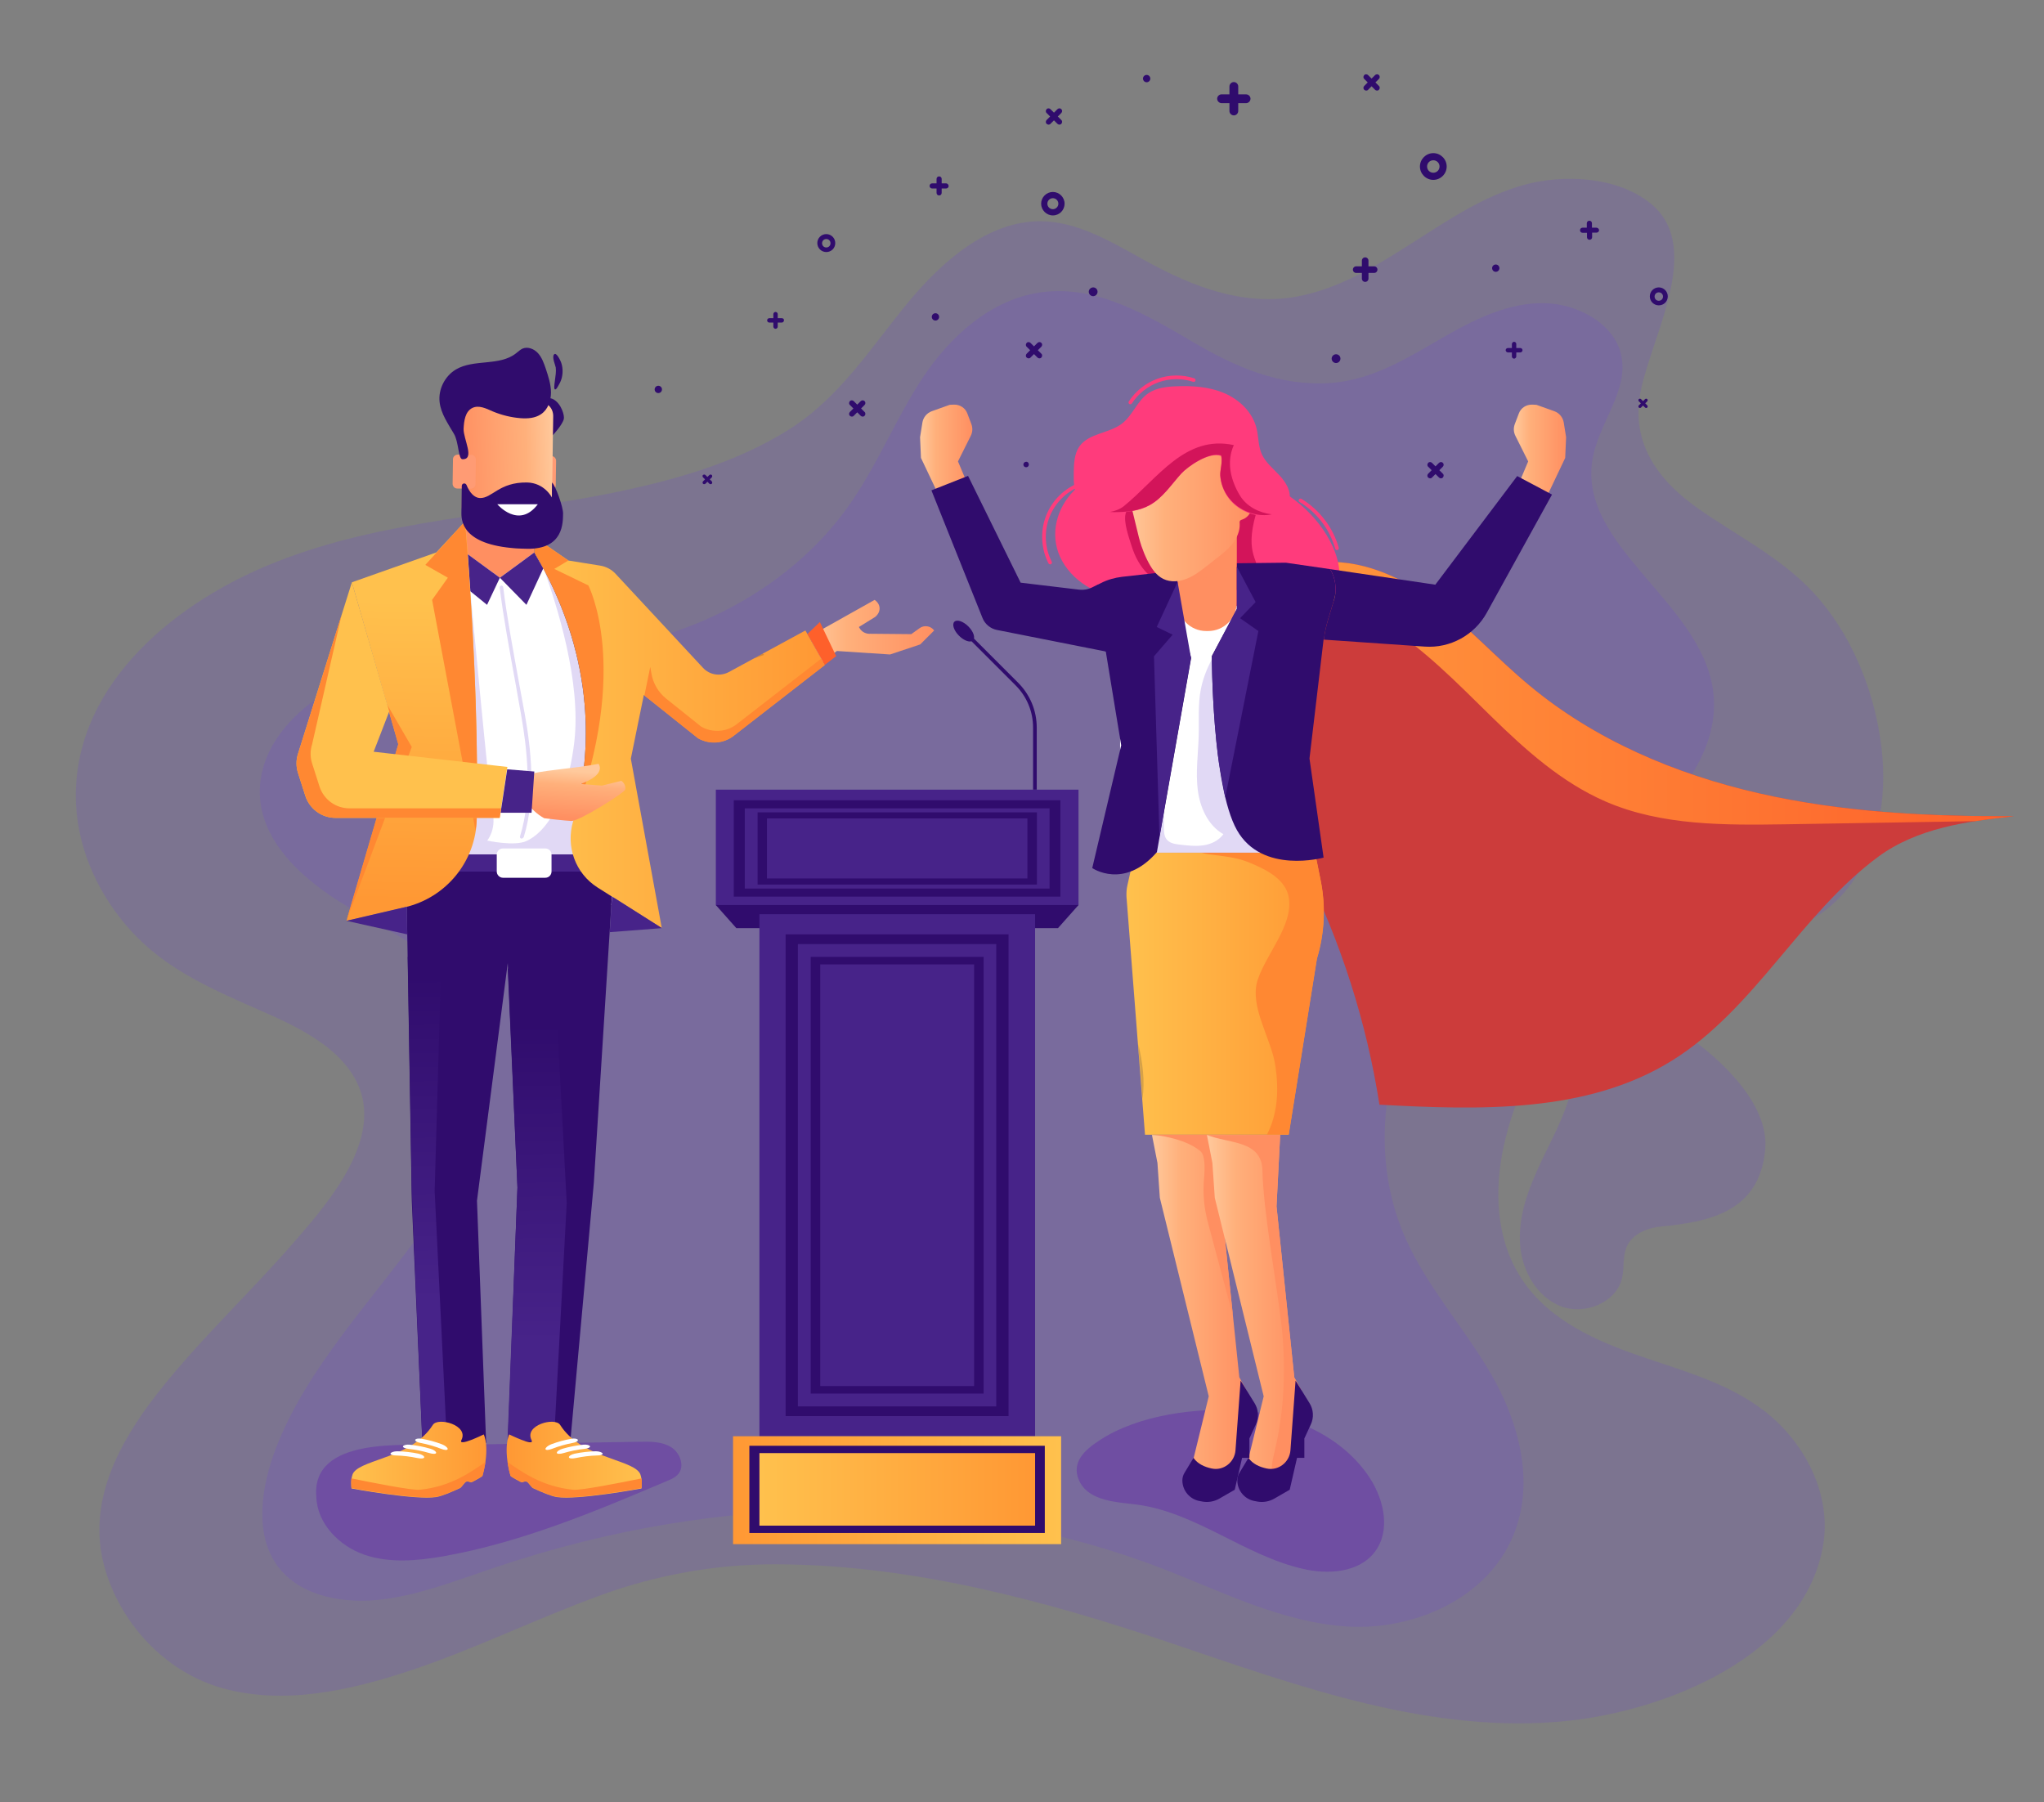 <?xml version="1.0" encoding="utf-8"?>
<!-- Generator: Adobe Illustrator 22.1.0, SVG Export Plug-In . SVG Version: 6.00 Build 0)  -->
<svg version="1.1" xmlns="http://www.w3.org/2000/svg" xmlns:xlink="http://www.w3.org/1999/xlink" x="0px" y="0px"
	 viewBox="0 0 1115.9 984" style="enable-background:new 0 0 1115.9 984;" xml:space="preserve">
<rect x="0" y="0" width="1115.9" height="984" fill="#808080" stroke="none"/>
<style type="text/css">
	.st0{opacity:0.21;fill:#7149D0;}
	.st1{opacity:0.33;fill:#5C15AE;}
	.st2{fill:#472389;}
	.st3{fill:#300C6D;}
	.st4{fill:url(#SVGID_1_);}
	.st5{fill:url(#SVGID_2_);}
	.st6{fill:#FFFFFF;}
	.st7{fill:#FF8F61;}
	.st8{fill:#4D5068;}
	.st9{opacity:0.3;}
	.st10{fill:url(#SVGID_3_);}
	.st11{fill:#2C41D0;}
	.st12{fill:#FF8832;}
	.st13{fill:url(#SVGID_4_);}
	.st14{fill:url(#SVGID_5_);}
	.st15{opacity:0.15;}
	.st16{fill:#191C3C;}
	.st17{opacity:0.2;}
	.st18{fill:url(#SVGID_6_);}
	.st19{fill:url(#SVGID_7_);}
	.st20{fill:url(#SVGID_8_);}
	.st21{fill:#FFC14D;}
	.st22{fill:#FE602B;}
	.st23{opacity:0.2;fill:#1B1464;}
	.st24{fill:#FF9B74;}
	.st25{fill:url(#SVGID_9_);}
	.st26{fill:url(#SVGID_10_);}
	.st27{fill:url(#SVGID_11_);}
	.st28{fill:#CC3C3B;}
	.st29{fill:url(#SVGID_12_);}
	.st30{fill:#FF3B7C;}
	.st31{fill:url(#SVGID_13_);}
	.st32{fill:url(#SVGID_14_);}
	.st33{fill:#D3145A;}
	.st34{fill:url(#SVGID_15_);}
	.st35{fill:url(#SVGID_16_);}
	.st36{fill:url(#SVGID_17_);}
	.st37{opacity:0.18;}
	.st38{fill:url(#SVGID_18_);}
	.st39{fill:none;stroke:#FF3B7C;stroke-width:2;stroke-linecap:round;stroke-miterlimit:10;}
</style>
<g id="BG_x27_">
	<path class="st0" d="M895,217.9c3.9-30.2,36.9-82.2,5.9-107c-18.2-14.6-47.2-15.9-68.8-10c-22.2,6.1-41.7,19.4-60.9,31.6
		c-19.7,12.6-40.3,25.3-63.7,29.5c-26.4,4.7-51.6-3.8-74.9-15.8c-19.9-10.2-40.3-24.8-63.5-25.4c-29.7-0.7-55.2,22.5-73,43.9
		c-20.6,24.9-37.2,51.9-65.1,69.6c-29.2,18.5-63.1,27.9-96.7,34.8c-61,12.4-124.9,14.5-183.3,37.6C97.6,327.6,41.4,372,41.4,434.4
		c0,26.1,10.7,51.1,27.5,70.8c17.6,20.7,39.6,31.5,64,42.4c21.7,9.7,50.8,20.5,62,43.4c14.7,30.1-14.9,64.7-33.3,85.9
		C137,705.4,109,731.2,85.7,761c-20.9,26.8-38.4,59.4-28.7,94.3c8.5,30.9,33.1,57.4,64,66.2c33.6,9.6,70.1,1.4,102.4-9.3
		c35.7-11.8,69.5-28.6,104.8-41.4c30.5-11.1,63-16.9,95.5-16.8c73.6,0.2,146.6,19.7,215.8,43.1c69.6,23.5,142.3,50.3,217.1,42.3
		c53-5.7,128.4-35.3,138.7-95.7c4.8-28.2-10.3-56.7-32.3-73.6c-20.9-16-47-22.4-71.4-31.1c-24.5-8.7-49.5-20.8-63-44.3
		c-12.9-22.3-12.7-49.5-6.5-73.9c6.5-25.9,19.4-50.6,36.5-71c19.1-22.8,44.5-29.4,72.9-32.9c26.8-3.3,54.1-6.7,73.5-27.6
		c20.2-21.7,25.6-52.4,22.2-81c-3.4-28.9-14.6-58-33.4-80.5c-18.4-22-43.5-33.9-66.6-50.1C906.8,263.4,891.6,244.3,895,217.9z"/>
	<path class="st0" d="M651.6,186.9c-25.1-14.7-52.5-31.3-82.6-27.4c-27.9,3.6-50.4,24.3-65.3,46.8c-15.1,22.8-24.9,48.5-41.5,71.4
		c-28.5,39.4-77,68.1-128.5,75.3c-36,5-72.3,0-108.9,6.7c-36.9,6.7-77.6,31.6-82.5,65.8c-4.3,30.7,21.6,54.2,48.2,69.9
		c26.6,15.7,57.3,29.5,70,57c16.5,35.8-3.6,82.4-30.4,119.9c-27.3,38.2-62.5,74.3-79.5,118.4c-8.2,21.5-11.4,46,0,62.9
		c11,16.5,33.5,21.9,55.2,19.9c21.6-2.1,42.9-10.5,64-17.6c125.5-42.5,255.4-41.8,364.9,0.5c33.1,12.8,65.4,29.4,101.1,31.6
		c35.5,2.1,76-14.8,90.4-49.8c12.1-29.3,2.7-62.4-12.2-88.1c-14.8-25.5-34.8-47.4-46.7-74.1c-23.3-52.2-9.7-119.1,31.2-158.4
		c25.9-24.9,59.8-38.4,88.5-58.2c28.3-19.5,53.1-50.2,48.1-83.3c-7.2-47.6-72.5-77.9-65.9-124.1c2.9-20.5,20.5-38.6,15.8-58.5
		c-4-17-23.8-27.8-42.3-28c-18.6-0.2-35.9,8-51.9,17c-20.1,11.4-39.9,24.8-64.4,26.6C698.7,211,674.6,200.4,651.6,186.9z"/>
	<path class="st0" d="M919.5,564.4c-11.6-7.8-26.6-13.7-39.2-7.8c-15.7,7.4-18.7,27.7-24.1,44.2c-4.3,13.3-11.4,25.6-17.1,38.4
		c-5.8,12.8-10.3,26.6-9.2,40.6c1.1,14,9,28.1,22.1,33.3c13.1,5.1,30.6-1.9,33.6-15.6c1.2-5.6,0.2-11.7,2.5-16.9
		c3.1-7,11.3-10.3,18.8-11c26.9-2.6,53.6-8.3,56.8-41.9C966.1,602.4,938.4,577.2,919.5,564.4z"/>
	<path class="st1" d="M172.7,817.3c0.5,14.6,12.6,26.8,26.3,31.5c13.8,4.7,28.9,3.3,43.2,0.8c42.3-7.5,82.4-24.3,122-41.1
		c2.2-0.9,4.5-1.9,6.1-3.8c3.7-4.4,0.9-11.7-4-14.7c-4.9-3-11-3-16.8-2.9c-36.4,0.6-72.7,1.2-109.1,1.8
		C221.5,789.2,169.7,784.1,172.7,817.3z"/>
	<path class="st1" d="M679.1,770.2c26.9,2,54.1,14.2,68.8,36.8c7.8,12,11.4,28.9,2.6,40.3c-8.6,11.3-25.4,12.4-39.2,9.2
		c-31.5-7.2-58-30.5-90-35c-10.7-1.5-27.1-1.5-32.3-13.5c-4.2-9.7,3.3-16.5,11-21.5C621.6,772.2,653.9,768.2,679.1,770.2z"/>
</g>
<g id="mownica">
	<rect x="390.8" y="431.1" class="st2" width="198" height="63.1"/>
	<polygon class="st3" points="577.6,506.7 402,506.7 390.8,494.1 588.8,494.1 	"/>
	<rect x="400.6" y="436.9" class="st3" width="178.3" height="52.6"/>
	<rect x="406.6" y="441.3" class="st2" width="166.4" height="43.8"/>
	<rect x="414.6" y="499.1" class="st2" width="150.5" height="285"/>
	<rect x="428.9" y="510.1" class="st3" width="121.7" height="263"/>
	<rect x="435.6" y="515.4" class="st2" width="108.3" height="252.4"/>
	<rect x="442.6" y="522.4" class="st3" width="94.4" height="238.4"/>
	<rect x="447.8" y="526.5" class="st2" width="84" height="230.2"/>
	<linearGradient id="SVGID_1_" gradientUnits="userSpaceOnUse" x1="400.241" y1="813.558" x2="579.337" y2="813.558">
		<stop  offset="0" style="stop-color:#FF9834"/>
		<stop  offset="0.998" style="stop-color:#FFC14D"/>
	</linearGradient>
	<rect x="400.2" y="784.1" class="st4" width="179.1" height="58.9"/>
	<rect x="409.1" y="789.3" class="st3" width="161.3" height="47.6"/>
	<linearGradient id="SVGID_2_" gradientUnits="userSpaceOnUse" x1="414.557" y1="813.133" x2="565.021" y2="813.133">
		<stop  offset="2.415459e-03" style="stop-color:#FFC14D"/>
		<stop  offset="1" style="stop-color:#FF9834"/>
	</linearGradient>
	<rect x="414.6" y="793.3" class="st5" width="150.5" height="39.6"/>
	<g>
		<path class="st3" d="M566,431.1h-2v-33.8c0-8.8-3.4-17-9.6-23.2l-28.9-28.9l1.4-1.4l28.9,28.9c6.6,6.6,10.2,15.3,10.2,24.6V431.1z
			"/>
	</g>
	
		<ellipse transform="matrix(0.707 -0.707 0.707 0.707 -89.471 472.992)" class="st3" cx="526.2" cy="344.5" rx="3.6" ry="7.2"/>
	<rect x="413.6" y="443.5" class="st3" width="152.5" height="39.4"/>
	<rect x="418.7" y="446.8" class="st2" width="142.2" height="32.8"/>
</g>
<g id="chłop">
	<g>
		<g>
			<g>
				<polygon class="st6" points="229.5,494.1 335.5,494.1 335.5,339.2 291.7,293.2 229.5,305.6 				"/>
			</g>
			<g>
				<polygon class="st3" points="335.5,466.5 324.2,645.7 311.3,787.7 277.2,787.7 282.5,648.3 277.2,525.8 260.4,655.5 
					265.4,787.7 230.6,787.7 224.8,655.5 221.6,466.5 				"/>
			</g>
			<g>
				
					<rect x="229.3" y="466.5" transform="matrix(-1 -4.488910e-11 4.488910e-11 -1 564.832 942.334)" class="st2" width="106.2" height="9.4"/>
			</g>
			<g>
				<polygon class="st7" points="254,301.6 272.9,315.4 291.7,301.6 291.7,270 254,270 				"/>
			</g>
			<g>
				<g>
					<path class="st8" d="M298.5,269.8c0,0,0-0.1,0.1-0.1c0.1-0.1,0.2-0.1,0.3-0.2L298.5,269.8z"/>
				</g>
			</g>
			<path class="st0" d="M256.8,322.8c0,0,10.3,111.5,12.2,120.9s-3,15.2-3,15.2s15,3.3,21.5,0.2c15.3-7.2,23.6-32.1,26.1-54.6
				c3.6-32.5-9.3-73.2-16.8-94.2c32.9,27.4,32.9,156.1,32.9,156.1h-77.3L256.8,322.8z"/>
			<g class="st9">
				<path class="st7" d="M291.7,291.1c-2.1,1.1-4.3,1.8-6.7,1.8h-4.1c-4.8,0-9.5-1.5-13.4-4.4l-3.6-2.7c-5-3.7-8.5-9.2-9.8-15.2V270
					h37.7V291.1z"/>
			</g>
			<g>
				<linearGradient id="SVGID_3_" gradientUnits="userSpaceOnUse" x1="291.725" y1="399.934" x2="450.347" y2="399.934">
					<stop  offset="2.415459e-03" style="stop-color:#FFC14D"/>
					<stop  offset="1" style="stop-color:#FF9834"/>
				</linearGradient>
				<path class="st10" d="M291.7,293.2l18.6,12.8l17.4,2.8c3.2,0.5,6.2,2.1,8.4,4.5l47.7,51.3c3.6,3.9,9.4,4.8,14.1,2.3l41.8-22.7
					l10.6,18.8l-49.7,38.6c-5.6,4.4-13.3,4.9-19.5,1.4l-29.6-23.6l-7.1,34.8l16.9,92.5l-35.1-22.2c-12.1-7.7-17.4-22.4-13.3-36.2
					c9.8-33,14.1-87.1-21.2-146.7V293.2z"/>
				<g>
					<path class="st11" d="M315,440.7c9.5-33.1,13.2-86.6-21.6-145.4v-1l-1.7-1.2v8.4C324.4,356.8,323.1,407.4,315,440.7z"/>
					<path class="st12" d="M402.3,395.3c-5.6,4.4-13.3,4.9-19.5,1.4l-19-15.2c-4.4-3.5-7.3-8.5-8.2-14l-0.6-3.4l-3.2,15.6l29.3,23.4
						c6.2,3.5,13.9,3,19.5-1.4l49.7-38.6l-2-3.5L402.3,395.3z"/>
				</g>
			</g>
			<g>
				<linearGradient id="SVGID_4_" gradientUnits="userSpaceOnUse" x1="442.043" y1="344.37" x2="509.974" y2="344.37">
					<stop  offset="0" style="stop-color:#FFC99C"/>
					<stop  offset="0.299" style="stop-color:#FFB07B"/>
					<stop  offset="1" style="stop-color:#FF8F61"/>
				</linearGradient>
				<path class="st13" d="M449.3,361.2l7.6-5.8l29,1.9l16.5-5.5l7.6-7.6l0,0c-1.8-2.5-5.4-3.1-7.9-1.3l-4.6,3.3l-22.2-0.2
					c-2.5,0.2-4.9-1-6.1-3.2l-0.3-0.5l8.9-5.5c3.3-2.7,3.2-6.9-0.3-9.3l0,0l-28,15.7l-7.3,5L449.3,361.2z"/>
			</g>
			<g>
				<linearGradient id="SVGID_5_" gradientUnits="userSpaceOnUse" x1="227.023" y1="327.637" x2="224.356" y2="491.637">
					<stop  offset="2.415459e-03" style="stop-color:#FFC14D"/>
					<stop  offset="1" style="stop-color:#FF9834"/>
				</linearGradient>
				<path class="st14" d="M254,284.6l-15.8,17l-46.1,16.3l25.4,88.4l-28.3,96.4l31.9-7.4c22.6-5.3,38.7-25.1,39.2-48.3
					C260.9,415,260.2,362.4,254,284.6z"/>
			</g>
			<g>
				<polygon class="st2" points="272.9,315.4 287.4,330.2 296.6,310.3 291.7,301.6 				"/>
			</g>
			<g>
				<polygon class="st2" points="272.9,315.4 265.9,330.2 256.8,322.8 255.4,302.6 				"/>
			</g>
			<g class="st15">
				<g>
					<path class="st16" d="M281.8,567.1c-1,10.4-0.3,20.9,0.1,31.3c-0.4-2-0.8-4.1-1.1-6.1C279.8,583.9,280.8,575.4,281.8,567.1z"/>
				</g>
			</g>
			<g>
				<path class="st12" d="M260.2,447c0,1.1-0.1,2.2-0.2,3.2l-0.3,2.5c0,0.2-0.1,0.4-0.1,0.7l-23.7-125.9l8.6-12.1l-12.3-7l21.7-23.8
					C260.2,362.4,260.9,415,260.2,447z"/>
			</g>
			<g>
				<path class="st12" d="M321.2,319.6c0,0,23.4,44.5-8.3,128.7c9.8-33,14.1-87.1-21.2-146.7v-8.4l18.6,12.8l-7.7,4.6L321.2,319.6z"
					/>
			</g>
			<g class="st17">
				<g>
					<path class="st16" d="M416.4,356.9c0.3,0.2,0.5,0.4,0.8,0.6c-1.9,0.6-3.7,1.3-5.6,2L416.4,356.9z"/>
				</g>
			</g>
			<g>
				<path class="st6" d="M274.6,479.2h23.1c1.9,0,3.4-1.5,3.4-3.4v-9.2c0-1.9-1.5-3.4-3.4-3.4h-23.1c-1.9,0-3.4,1.5-3.4,3.4v9.2
					C271.2,477.6,272.7,479.2,274.6,479.2z"/>
			</g>
			<polygon class="st12" points="211.1,384.2 217.4,406.3 189.1,502.7 224.8,407.8 			"/>
		</g>
		<g>
			<path class="st0" d="M284.8,457.8c-0.1,0-0.2,0-0.3,0c-0.5-0.2-0.8-0.7-0.6-1.2c7-22.5,3.7-48.6,0.6-66.3c-1-5.5-2-11.4-3.1-17.4
				c-3.2-17.7-6.6-36-8.6-52.1c-0.1-0.5,0.3-1,0.8-1.1c0.5-0.1,1,0.3,1.1,0.8c2,16.1,5.4,34.3,8.6,52c1.1,6,2.2,11.8,3.2,17.4
				c3.2,17.9,6.5,44.4-0.6,67.2C285.5,457.5,285.2,457.8,284.8,457.8z"/>
		</g>
		<linearGradient id="SVGID_6_" gradientUnits="userSpaceOnUse" x1="312.332" y1="421.01" x2="310.416" y2="446.635">
			<stop  offset="0" style="stop-color:#FFC99C"/>
			<stop  offset="0.299" style="stop-color:#FFB07B"/>
			<stop  offset="1" style="stop-color:#FF8F61"/>
		</linearGradient>
		<path class="st18" d="M339.2,426.3l-10.6,2.6L317,428c14.4-5.3,9.8-10.8,9.8-11c-13.6,2.7-34.7,3.8-38,6.1c-2.2,0-4.3,0-6.3,0
			v14.5c1.5-0.1,3-0.2,4.6-0.3c2.4,3.9,6.2,7.3,10,9.4l0,0c0,0,0,0,0,0c0.2,0.1,12,1.4,14.8,1.5c4.3,0.2,29-15.4,29.4-17.1
			C342,428.1,339.2,426.3,339.2,426.3z"/>
		<linearGradient id="SVGID_7_" gradientUnits="userSpaceOnUse" x1="291.01" y1="558.701" x2="293.419" y2="732.631">
			<stop  offset="0" style="stop-color:#300C6D"/>
			<stop  offset="1" style="stop-color:#472389"/>
		</linearGradient>
		<polygon class="st19" points="302.5,526.9 309.4,656.7 302.4,787.7 277.1,785.9 282.5,648.3 277.2,528.8 		"/>
		<linearGradient id="SVGID_8_" gradientUnits="userSpaceOnUse" x1="231.807" y1="532.542" x2="234.26" y2="709.648">
			<stop  offset="0" style="stop-color:#300C6D"/>
			<stop  offset="1" style="stop-color:#472389"/>
		</linearGradient>
		<polygon class="st20" points="222.6,522.4 224.8,650.2 230.6,787.7 244,787.7 237.3,650.2 240.8,526.9 		"/>
		<path class="st21" d="M192.1,317.9l-29.4,93.6c-1.1,3.4-1.1,7.1,0,10.5l4,12.5c2.3,7.1,8.9,12,16.4,12h89.7l4.2-27.8l-73-8.3
			l8.5-22L192.1,317.9z"/>
		<polygon class="st2" points="276.9,420 291.7,421.2 290.2,443.7 273.3,443.7 		"/>
		<polygon class="st2" points="222.1,495 189.1,502.7 222.3,510.1 		"/>
		<polygon class="st2" points="334.1,489.4 361.4,506.7 332.9,508.9 		"/>
		<polygon class="st22" points="440.8,346.1 450.3,363 456.5,358.2 447.6,339.6 		"/>
		<path class="st12" d="M190.8,441.3c-7.5,0-14.1-4.8-16.4-12l-4-12.5c-1.1-3.4-1.1-7.1,0-10.5l16.1-70.6l-23.8,75.8
			c-1.1,3.4-1.1,7.1,0,10.5l4,12.5c2.3,7.1,8.9,12,16.4,12h89.7l0.8-5.2H190.8z"/>
		<g>
			<path class="st23" d="M272.5,262.4c-0.7,0-1.3,0.1-2,0.1c-0.2,0-0.4,0.1-0.6,0.1c-0.4,0.1-0.9,0.2-1.3,0.3
				c-0.2,0.1-0.4,0.1-0.6,0.2c-0.4,0.1-0.9,0.3-1.3,0.4c-0.2,0.1-0.3,0.1-0.5,0.2c-0.5,0.2-1.1,0.5-1.6,0.8c0,0-0.1,0-0.1,0
				c-0.6,0.3-1.1,0.7-1.6,1.1c0,0-0.1,0.1-0.1,0.1c-0.5,0.4-0.9,0.7-1.3,1.1c-0.1,0.1-0.2,0.2-0.2,0.2c-0.4,0.4-0.8,0.8-1.1,1.2
				c-0.1,0.1-0.1,0.1-0.2,0.2c-0.4,0.5-0.8,1-1.1,1.5l0,0c0.5,4,3.7,22.3,9.5,25.4c5.4,2.9,10.9,4,15.1,4.2c3.3,0.1,6.3-3,6.1-6.3
				c-0.3-5.5-0.9-11.1-1.4-17l0,0c-0.4-4-2.2-7.5-5-10C280.3,263.9,276.6,262.4,272.5,262.4L272.5,262.4L272.5,262.4z"/>
			<g>
				<path class="st24" d="M303.4,265c0,1.4-1.2,2.5-2.6,2.5l-7.4-0.1c-1.4,0-2.5-1.2-2.5-2.6l0.2-13.4c0-1.4,1.2-2.5,2.6-2.5
					l7.4,0.1c1.4,0,2.5,1.2,2.5,2.6L303.4,265z"/>
				<path class="st3" d="M301.7,237.7c0,0,5.2-5.5,6.1-8.9c0.5-1.7-1.2-8.2-5.5-10.7c-4.3-2.5-7.8,2.2-7.8,2.2s6.9,3.8,7.2,5.2
					C302,226.9,301.7,237.7,301.7,237.7z"/>
				
					<linearGradient id="SVGID_9_" gradientUnits="userSpaceOnUse" x1="246.442" y1="256.653" x2="298.061" y2="256.653" gradientTransform="matrix(0.999 -3.517349e-02 3.517349e-02 0.999 -4.037 5.058)">
					<stop  offset="0" style="stop-color:#FF8F61"/>
					<stop  offset="0.701" style="stop-color:#FFB07B"/>
					<stop  offset="1" style="stop-color:#FFC99C"/>
				</linearGradient>
				<path class="st25" d="M301.3,277.5c-0.1,4.2-3.5,7.5-7.7,7.4l-34-0.5c-4.2-0.1-7.5-3.5-7.5-7.7l0.7-50.4
					c0.1-4.2,3.5-7.5,7.7-7.5l34,0.5c4.2,0.1,7.5,3.5,7.5,7.7L301.3,277.5z"/>
				<path class="st24" d="M259.6,264.3c0,1.4-1.2,2.5-2.6,2.5l-7.4-0.1c-1.4,0-2.5-1.2-2.5-2.6l0.2-13.4c0-1.4,1.2-2.5,2.6-2.5
					l7.4,0.1c1.4,0,2.5,1.2,2.5,2.6L259.6,264.3z"/>
				<path class="st3" d="M254.7,264.8c-0.6-1.4-2.6-1-2.6,0.5c-0.1,5.5-0.2,11.6-0.2,14.7c-0.1,6,2.1,19.1,35.9,19.6
					c20,0.3,19.5-14.4,19.6-19.3c0-3.7-4-14.8-6-16.9c-0.1-0.1-0.1,8.2-0.1,8.2s-4-8-13.6-8.2c-15.3-0.2-19,8.7-25.7,8.5
					C259,271.8,256.4,269,254.7,264.8z"/>
				<path class="st3" d="M247.8,236.8c-3.2-5.5-7.1-11-7.8-17.3c-0.8-7,2.9-14.2,8.9-17.8c9.9-5.8,23.8-1.7,32.8-8.8
					c1.2-0.9,2.3-2,3.6-2.6c2.9-1.2,6.3,0.2,8.4,2.5c2.1,2.3,3.2,5.4,4.2,8.3c1.4,4.3,2.9,8.6,2.9,13.2s-1.7,9.3-5.4,11.8
					c-3.2,2.2-7.3,2.5-11.2,2.2c-5.2-0.4-10.4-1.7-15.2-3.7c-3.6-1.6-7.6-3.6-11.1-1.9c-3.9,1.9-4.6,7-4.8,11.4
					c-0.2,5.5,6.4,16.9-0.7,16.6C250.2,250.6,250.4,241,247.8,236.8z"/>
			</g>
		</g>
		<g>
			<path class="st6" d="M293.6,275.3h-22.1C271.5,275.3,283.2,289.1,293.6,275.3z"/>
		</g>
		<path class="st3" d="M303,212.6c0.7,0.3,1.9-2.2,2.3-2.9c0.7-1.2,1.2-2.5,1.5-3.9c0.6-2.8,0.4-5.7-0.6-8.3
			c-0.5-1.1-2.6-5.6-3.8-3.9c-1.1,1.5,0.7,5.5,1,7C304,204.5,301.7,212.1,303,212.6z"/>
	</g>
	<g>
		<linearGradient id="SVGID_10_" gradientUnits="userSpaceOnUse" x1="191.746" y1="796.897" x2="265.486" y2="796.897">
			<stop  offset="2.415459e-03" style="stop-color:#FFC14D"/>
			<stop  offset="1" style="stop-color:#FF9834"/>
		</linearGradient>
		<path class="st26" d="M193.1,803.8c-1.9,2.5-1.2,8.8-1.2,8.8s34.8,6.5,46.3,4.7c3-0.5,8.1-2.6,13-4.9c0.8-0.4,2.4-3,3.2-3.4
			c1.5-0.7,2.1,0.7,3.4,0.1c3.3-1.7,5.6-3.1,5.6-3.3c4.3-15.9,0.7-22.7,0.7-22.7s-14.2,7-12.2,3.1c4.2-8.2-12.8-12.7-15.6-8.3
			C225,795.7,198.6,796.5,193.1,803.8z"/>
		<path class="st12" d="M191.8,807.1c10.7,2.2,33.3,6.7,37.5,6.2c17.4-1.8,28.3-10.1,35.7-15.1c-0.3,2.2-0.8,4.7-1.6,7.4
			c-0.1,0.2-2.4,1.6-5.6,3.3c-1.3,0.7-1.9-0.8-3.4-0.1c-0.8,0.4-2.4,3-3.2,3.4c-4.9,2.3-10,4.5-13,4.9c-11.5,1.8-46.3-4.7-46.3-4.7
			S191.5,809.7,191.8,807.1z"/>
		<g>
			<path class="st6" d="M213.2,793.5c-0.2,0.6,1.2,1.1,3.1,1.1c3.9,0.1,7.7,0.6,11.6,1.4c1.9,0.4,3.6,0.3,3.7-0.4
				c0.1-0.7-1.3-1.6-3.2-2c-3.8-0.8-7.7-1.2-11.5-1.3C215,792.3,213.4,792.9,213.2,793.5z"/>
			<path class="st6" d="M220,789.6c-0.2,0.6,1.2,1.2,3.1,1.4c3.8,0.4,7.6,1.2,11.4,2.3c1.9,0.6,3.5,0.5,3.6-0.1
				c0.1-0.7-1.3-1.8-3.2-2.3c-3.7-1.1-7.5-1.8-11.3-2.2C221.8,788.5,220.2,789,220,789.6z"/>
			<path class="st6" d="M226.7,786.1c-0.2,0.6,1.2,1.4,3.1,1.7c3.7,0.7,7.5,1.8,11.1,3.2c1.8,0.7,3.4,0.8,3.5,0.1
				c0.1-0.7-1.3-1.9-3.1-2.6c-3.7-1.4-7.4-2.4-11-3C228.4,785.1,226.8,785.5,226.7,786.1z"/>
		</g>
	</g>
	<g>
		
			<linearGradient id="SVGID_11_" gradientUnits="userSpaceOnUse" x1="194.221" y1="796.897" x2="267.961" y2="796.897" gradientTransform="matrix(-1 0 0 1 544.585 0)">
			<stop  offset="2.415459e-03" style="stop-color:#FFC14D"/>
			<stop  offset="1" style="stop-color:#FF9834"/>
		</linearGradient>
		<path class="st27" d="M349,803.8c1.9,2.5,1.2,8.8,1.2,8.8s-34.8,6.5-46.3,4.7c-3-0.5-8.1-2.6-13-4.9c-0.8-0.4-2.4-3-3.2-3.4
			c-1.5-0.7-2.1,0.7-3.4,0.1c-3.3-1.7-5.6-3.1-5.6-3.3c-4.3-15.9-0.7-22.7-0.7-22.7s14.2,7,12.2,3.1c-4.2-8.2,12.8-12.7,15.6-8.3
			C317.1,795.7,343.5,796.5,349,803.8z"/>
		<path class="st12" d="M350.3,807.1c-10.7,2.2-33.3,6.7-37.5,6.2c-17.4-1.8-28.3-10.1-35.7-15.1c0.3,2.2,0.8,4.7,1.6,7.4
			c0.1,0.2,2.4,1.6,5.6,3.3c1.3,0.7,1.9-0.8,3.4-0.1c0.8,0.4,2.4,3,3.2,3.4c4.9,2.3,10,4.5,13,4.9c11.5,1.8,46.3-4.7,46.3-4.7
			S350.6,809.7,350.3,807.1z"/>
		<g>
			<path class="st6" d="M329,793.5c0.2,0.6-1.2,1.1-3.1,1.1c-3.9,0.1-7.7,0.6-11.6,1.4c-1.9,0.4-3.6,0.3-3.7-0.4
				c-0.1-0.7,1.3-1.6,3.2-2c3.8-0.8,7.7-1.2,11.5-1.3C327.1,792.3,328.7,792.9,329,793.5z"/>
			<path class="st6" d="M322.1,789.6c0.2,0.6-1.2,1.2-3.1,1.4c-3.8,0.4-7.6,1.2-11.4,2.3c-1.9,0.6-3.5,0.5-3.6-0.1
				c-0.1-0.7,1.3-1.8,3.2-2.3c3.7-1.1,7.5-1.8,11.3-2.2C320.3,788.5,321.9,789,322.1,789.6z"/>
			<path class="st6" d="M315.5,786.1c0.2,0.6-1.2,1.4-3.1,1.7c-3.7,0.7-7.5,1.8-11.1,3.2c-1.8,0.7-3.4,0.8-3.5,0.1
				c-0.1-0.7,1.3-1.9,3.1-2.6c3.7-1.4,7.4-2.4,11-3C313.7,785.1,315.3,785.5,315.5,786.1z"/>
		</g>
	</g>
</g>
<g id="_x40_peleryna">
	<g>
		<path class="st28" d="M719.2,307.2c22.8-2.6,45.4,7.5,63.9,21.2s34,30.9,51.6,45.7c35.9,29.9,80,48.6,125.5,59
			c45.5,10.4,92.5,12.7,139.1,12.5c-25.7,2.8-52.7,6.5-74,22.2c-21.2,15.7-38.1,36.5-55.1,56.7c-17,20.2-34.7,40.4-57.2,54.4
			c-46.5,29-105.2,27.1-159.9,24.2c-14-89.9-56.2-175.2-119.3-240.9"/>
		<g>
			<linearGradient id="SVGID_12_" gradientUnits="userSpaceOnUse" x1="694.193" y1="378.49" x2="1099.333" y2="378.49">
				<stop  offset="1.205842e-02" style="stop-color:#FF983D"/>
				<stop  offset="1" style="stop-color:#FE602B"/>
			</linearGradient>
			<path class="st29" d="M754.6,340c22.3,13.6,40.7,32.7,59.4,51c18.7,18.3,38.6,36.2,62.6,46.6c30.7,13.3,65.4,12.9,98.9,12.4
				c34.3-0.6,68.6-1.1,102.9-1.7c7-1.1,14.1-1.9,21-2.7c-46.7,0.2-93.6-2.1-139.1-12.5c-45.5-10.4-89.7-29.1-125.5-59
				c-17.7-14.7-33.2-32-51.6-45.7c-18.5-13.7-41-23.8-63.9-21.2l-25,16.1C715.1,321.9,736.5,329,754.6,340z"/>
		</g>
	</g>
</g>
<g id="Warstwa_9">
	<path class="st30" d="M590.4,264.3c-11.1,8.4-16.8,22.2-13.3,35.2s16.7,24.2,31.9,26.1c6.2,0.7,12.5,0,18.6,1
		c7.4,1.1,14.1,4.6,21,7.3c17.7,6.9,37.8,8.6,56.1,4.7c8.8-1.9,17.7-5.3,22.6-11.9c6-8.1,4.5-19.2,0.2-28.5
		c-7.9-17.2-24.7-31.4-44.7-37.8c-13-4.1-26.7-5-40.1-4.6c-6.8,0.2-13.6,0.8-20.4,1.4c-5.3,0.5-10.2-0.9-15.6,0
		C600.5,258.2,595,260.8,590.4,264.3z"/>
</g>
<g id="_x40_reka1">
	<g>
		<linearGradient id="SVGID_13_" gradientUnits="userSpaceOnUse" x1="502.349" y1="245.466" x2="530.815" y2="245.466">
			<stop  offset="0" style="stop-color:#FFC99C"/>
			<stop  offset="0.299" style="stop-color:#FFB07B"/>
			<stop  offset="1" style="stop-color:#FF8F61"/>
		</linearGradient>
		<path class="st31" d="M527.6,262.8l-4.6-10.9l7-14c1-2,1.1-4.3,0.3-6.4l-2.2-5.8c-1.1-3-4.1-4.9-7.3-4.8l-2.3,0.1l-9.8,3.5
			c-2.7,1-4.6,3.3-5.1,6.1l-1.3,8.1l0.5,11.3l9.4,19.8L527.6,262.8z"/>
	</g>
	<path class="st3" d="M616.3,335.1c-0.4-15.9-13.8-16.9-17.1-15.9l-2.8,1.4c-2.3,1.2-4.9,1.6-7.4,1.3l-31.8-3.8l-28.7-58.3l-20,7.9
		l27.9,69.7c1.3,3.3,4.3,5.8,7.8,6.5l59.1,11.7C612.3,356.8,616.6,347.6,616.3,335.1z"/>
</g>
<g id="_x40_reka2">
	<g>
		<linearGradient id="SVGID_14_" gradientUnits="userSpaceOnUse" x1="826.439" y1="245.466" x2="854.905" y2="245.466">
			<stop  offset="0" style="stop-color:#FFC99C"/>
			<stop  offset="0.299" style="stop-color:#FFB07B"/>
			<stop  offset="1" style="stop-color:#FF8F61"/>
		</linearGradient>
		<path class="st32" d="M829.7,262.8l4.6-10.9l-7-14c-1-2-1.1-4.3-0.3-6.4l2.2-5.8c1.1-3,4.1-4.9,7.3-4.8l2.3,0.1l9.8,3.5
			c2.7,1,4.6,3.3,5.1,6.1l1.3,8.1l-0.5,11.3L845,270L829.7,262.8z"/>
	</g>
	<path class="st3" d="M828.3,259.9l-44.7,59.3l-57.5-8.5c3,4.5,3.7,10.9,2.5,15.8c-2.1,7.6-5.1,15.1-5.8,22.7l55,3.8
		c13.9,1,27.2-6.3,33.9-18.5l35.6-64.5L828.3,259.9z"/>
</g>
<g id="Kobita">
	<path class="st33" d="M626.6,313.3c9.3,9.1,23.3,10.1,36.1,10.1c4.6,0,9.2-0.1,13.5-1.6c4.3-1.5,8.4-4.6,10-9.1
		c2.3-6.2-7.2-9.2-0.5-32.2c-1.5-3.1-5.2-2.8-7.6-5.2c-3.1-3.2-4.2-8-7.1-11.3c-3-3.4-7.6-4.8-12-4.7c-4.4,0.1-8.7,1.5-12.8,3.1
		c-6.2,2.4-12.4,5.2-18.3,8.4c-3.8,2-12.3,5-13.4,9.7c-1.2,4.6,1.9,13.2,3.3,17.6C619.5,303.6,622.3,309.1,626.6,313.3z"/>
	<g>
		<g>
			<linearGradient id="SVGID_15_" gradientUnits="userSpaceOnUse" x1="615.067" y1="540.889" x2="722.726" y2="540.889">
				<stop  offset="2.415459e-03" style="stop-color:#FFC14D"/>
				<stop  offset="1" style="stop-color:#FF9834"/>
			</linearGradient>
			<path class="st34" d="M619.5,465.5l-4,17.8c-0.5,2.1-0.6,4.3-0.5,6.4l10.1,129.8h78.4l15.4-96.1c4.2-13.9,4.9-28.7,2-43
				l-3.7-18.3L619.5,465.5z"/>
			<path class="st12" d="M721,480.5l-3.7-18.3l-63.6,2.2c1.8,1.2,4.1,1.7,6.4,2c7.3,1,14.3,1.5,21.2,4.2c9.9,4,20.9,9.4,22.4,19.9
				c2.1,14.8-12.4,30.3-17.1,44.5c-4.7,14.6,7.5,31.9,9.7,47c1.9,13.1,1.3,25.9-4.6,37.4h11.9l15.4-96.1
				C723.2,509.5,723.9,494.7,721,480.5z"/>
		</g>
		<g>
			<linearGradient id="SVGID_16_" gradientUnits="userSpaceOnUse" x1="628.884" y1="712.77" x2="680.565" y2="712.77">
				<stop  offset="0" style="stop-color:#FFC99C"/>
				<stop  offset="0.299" style="stop-color:#FFB07B"/>
				<stop  offset="1" style="stop-color:#FF8F61"/>
			</linearGradient>
			<polygon class="st35" points="628.9,619.6 631.9,634.9 633.2,653.9 659.9,762.3 650.6,800.3 656.2,806 673.9,802.3 680.6,759.3 
				676.6,751.9 666.9,658.6 668.9,619.6 			"/>
		</g>
		<g>
			<path class="st7" d="M659.4,667.2l13.7,51.1l-6.2-59.8l2-39h-39.5c0,0,17,1.4,26,9c2.5,2.2,2.5,9.1,1.9,15.2
				C656.6,651.7,657.4,659.6,659.4,667.2z"/>
		</g>
		<g>
			<linearGradient id="SVGID_17_" gradientUnits="userSpaceOnUse" x1="658.892" y1="712.77" x2="710.574" y2="712.77">
				<stop  offset="0" style="stop-color:#FFC99C"/>
				<stop  offset="0.299" style="stop-color:#FFB07B"/>
				<stop  offset="1" style="stop-color:#FF8F61"/>
			</linearGradient>
			<polygon class="st36" points="658.9,619.6 661.9,634.9 663.2,653.9 689.9,762.3 680.6,800.3 686.2,806 703.9,802.3 710.6,759.3 
				706.6,751.9 696.9,658.6 698.9,619.6 			"/>
			<path class="st7" d="M710.6,759.3l-4-7.3l-9.7-93.4l2-39h-40c11.9,4.8,29.9,2.8,30.3,19.3c0.5,21.9,7.3,59.2,10,81
				c3.1,24.2,2.3,49-3.4,72.8c-0.8,3.4-1.7,6.8-1.4,10.2c0,0.4,0.1,0.9,0.2,1.3l9.3-1.9L710.6,759.3z"/>
		</g>
		<g class="st37">
			<g>
				<path class="st16" d="M623.7,600c1.5-9.8,0.1-20.2-2.3-30.2L623.7,600z"/>
			</g>
		</g>
		<g>
			<rect x="611.5" y="330.8" class="st6" width="92" height="134.7"/>
		</g>
		<path class="st0" d="M676.1,338.4c-8.7,11.5-17.7,23.6-20.5,37.8c-1.7,8.5-0.9,17.3-1.2,26c-0.3,9.7-1.7,19.4-0.5,29
			c1.2,9.6,5.6,19.5,14,24.2c-2.5,3.5-6.7,5.5-11,6.1c-4.3,0.6-8.6,0.1-12.9-0.4c-2.7-0.3-5.6-0.8-7.2-3c-1.3-1.8-1.4-4.1-1.4-6.4
			c0.1-7.1,0.1-14.2,0.2-21.3c-7.5,2-15.9-1.3-23.5-3c-0.2,0-0.4-0.1-0.6-0.1v38.3h92V330.8H681C679.5,333.4,677.9,336,676.1,338.4z
			"/>
		<path class="st3" d="M642.9,332.5v-21l-30.3,3.4c-4.1,0.5-8,1.6-11.7,3.5l-1.7,0.9c-0.3,0.8-0.5,1.5-0.6,2.3
			c-3.2,12.1,6.6,22.9,4.7,34l0.4,0.1l8.4,51.2l-15.8,67c0,0,17.3,12,35.3-8.7l18.7-106L642.9,332.5z"/>
		<g>
			<path class="st3" d="M651.6,795.9l-4.9,8.1c-0.8,1.3-1.2,2.7-1.2,4.2l0,0c0,5.6,4.1,10.4,9.6,11.3l1.6,0.3
				c3.1,0.5,6.2-0.1,8.9-1.6l8.5-4.9l4-17.4h4v-10.6l3.5-7.6c1.8-3.8,1.5-8.2-0.7-11.7l-7.6-12.3l-2.8,38.1
				c-0.5,6.5-6.6,11.3-13,9.9C657.7,800.9,653.8,799.2,651.6,795.9z"/>
		</g>
		<g>
			<path class="st3" d="M681.6,795.9l-4.9,8.1c-0.8,1.3-1.2,2.7-1.2,4.2l0,0c0,5.6,4.1,10.4,9.6,11.3l1.6,0.3
				c3.1,0.5,6.2-0.1,8.9-1.6l8.5-4.9l4-17.4h4v-10.6l3.5-7.6c1.8-3.8,1.5-8.2-0.7-11.7l-7.6-12.3l-2.8,38.1
				c-0.5,6.5-6.6,11.3-13,9.9C687.7,800.9,683.8,799.2,681.6,795.9z"/>
		</g>
		<g>
			<path class="st7" d="M659.6,344.5h-1.1c-8.6,0-15.6-7-15.6-15.6v-37.1h32.3v37.1C675.2,337.5,668.2,344.5,659.6,344.5z"/>
		</g>
		<g class="st9">
			<path class="st7" d="M642.9,317.7c7.2,0.4,14.4-1.1,20.7-4.6l9.1-4.3c1-0.5,1.8-1.2,2.5-1.9v-15h-32.3V317.7z"/>
		</g>
		<path class="st3" d="M726.1,310.7l-24.1-3.5l-26.7,0.3v25l-13.7,25.7c0,0,0,70.7,13.7,95c13.7,24.3,47.3,15,47.3,15l-7.7-54.1
			l7.7-65l0.2,0c0.7-7.6,3.7-15.1,5.8-22.7C729.8,321.6,729.1,315.2,726.1,310.7z"/>
		<g>
			<polygon class="st2" points="642.9,317.7 631.5,342.3 640.2,346.5 630,358.3 633,456.8 650.2,359.2 			"/>
		</g>
		<g>
			<path class="st2" d="M661.6,358.2c0,0,0,30.3,3.8,58.1l3.5,19.1c0,0,0,0,0,0l18.1-90.9l-10-7l8.5-8.8l-10.3-19.4v23.1
				L661.6,358.2z"/>
		</g>
	</g>
	<linearGradient id="SVGID_18_" gradientUnits="userSpaceOnUse" x1="615.095" y1="272.825" x2="684.881" y2="272.825">
		<stop  offset="0" style="stop-color:#FFC99C"/>
		<stop  offset="0.299" style="stop-color:#FFB07B"/>
		<stop  offset="1" style="stop-color:#FF8F61"/>
	</linearGradient>
	<path class="st38" d="M677.5,252.8c1.3,4.5,2,9.1,2.1,13.7c1.5-0.9,3.6,0.1,4.5,1.6s0.8,3.4,0.6,5.2c-0.5,4.2-2.4,8.9-6.4,10.3
		c-0.5,0.2-1,0.3-1.3,0.7c-0.3,0.4-0.3,1-0.2,1.6c0.2,3.9-1.5,7.8-3.9,10.9c-2.4,3.1-5.6,5.6-8.7,8c-1.7,1.3-3.4,2.7-5.1,4
		c-3.5,2.7-7,5.5-11.1,7.1c-4.1,1.7-8.9,2.1-12.8,0.2c-4.2-2-6.8-6.2-8.9-10.4c-1.2-2.4-2.2-4.9-3.1-7.5c-1-3-1.8-6.1-2.5-9.2
		c-1.7-7-3.4-14.1-5.2-21.1c-2.8-11.3,7.5-22.5,16.4-29.9c8.9-7.4,21.1-11.1,32.5-8.8c4.6,0.9,9.4,3,11.8,7
		C679.2,240.8,676,247.5,677.5,252.8z"/>
	<path class="st30" d="M644.9,258.6c-5.5,6-10.1,13.2-17.2,17.2c-5.9,3.3-12.8,3.9-19.6,3.9c-7,0-14.8-1.2-18.9-6.9
		c-3-4.2-3.1-9.8-3-14.9c0.1-4.9,0.3-10.2,3.1-14.2c5.2-7.3,16.2-7,23.3-12.5c5.8-4.5,8.3-12.4,14.3-16.5c4.3-2.9,9.7-3.6,14.9-3.8
		c9-0.4,18.3,0.2,26.5,3.7c8.3,3.5,15.5,10.4,17.7,19.2c1.1,4.6,0.9,9.6,2.8,14c2.1,4.7,6.3,8,9.8,11.8c3.5,3.8,6.6,8.8,5.2,13.8
		c-1.6,5.9-8.8,8.7-14.9,8.2c-7.3-0.5-14.3-4.2-18.5-10.1c-2.4-3.4-3.9-7.5-4.2-11.6c-0.2-3,1.3-7.2,0.5-10.9
		C660.1,246.4,648.3,254.8,644.9,258.6z"/>
	<path class="st33" d="M676.9,270.5c-5-8.3-7.5-18.3-3.3-27.5c-26.6-5.8-41.6,18.3-60,33.3c-2,1.6-4.7,2.7-7.6,3.2
		c0.7,0,1.4,0.1,2.1,0.1c6.7,0,13.7-0.6,19.6-3.9c7.1-3.9,11.7-11.1,17.2-17.2c3.4-3.7,15.2-12.1,21.8-9.9c0.9,3.8-0.7,8-0.5,10.9
		c0.3,4.1,1.7,8.2,4.2,11.6c4.2,5.9,11.3,9.7,18.5,10.1c1.8,0.1,3.6,0,5.4-0.4C687.2,279.9,680.6,276.5,676.9,270.5z"/>
	<path class="st39" d="M617.1,219.7c3.6-5.5,9-9.8,15.2-12c6.2-2.2,13.1-2.3,19.4-0.2"/>
	<path class="st39" d="M588.3,265c-7.7,3.3-13.8,9.9-16.6,17.8c-2.8,7.9-2.2,16.9,1.6,24.3"/>
	<path class="st39" d="M710,273.2c9.6,5.8,16.9,15.3,19.9,26.1"/>
</g>
<g id="_x40_fajerwerki">
	<g>
		<g>
			<path class="st3" d="M451.1,137.6c-2.7,0-4.9-2.2-4.9-4.9c0-2.7,2.2-4.9,4.9-4.9c2.7,0,4.9,2.2,4.9,4.9
				C456,135.5,453.8,137.6,451.1,137.6z M451.1,130.5c-1.3,0-2.3,1-2.3,2.3c0,1.3,1,2.3,2.3,2.3c1.3,0,2.3-1,2.3-2.3
				C453.4,131.5,452.4,130.5,451.1,130.5z"/>
		</g>
	</g>
	<g>
		<g>
			<path class="st3" d="M574.8,117.6c-3.5,0-6.4-2.9-6.4-6.4c0-3.5,2.9-6.4,6.4-6.4c3.5,0,6.4,2.9,6.4,6.4
				C581.2,114.7,578.4,117.6,574.8,117.6z M574.8,108.2c-1.6,0-3,1.3-3,3c0,1.6,1.3,3,3,3c1.6,0,3-1.3,3-3
				C577.8,109.6,576.5,108.2,574.8,108.2z"/>
		</g>
	</g>
	<g>
		<path class="st3" d="M516.5,100.1h-2.4v-2.4c0-0.8-0.6-1.4-1.4-1.4c-0.8,0-1.4,0.6-1.4,1.4v2.4h-2.4c-0.8,0-1.4,0.6-1.4,1.4
			c0,0.8,0.6,1.4,1.4,1.4h2.4v2.4c0,0.8,0.6,1.4,1.4,1.4c0.8,0,1.4-0.6,1.4-1.4v-2.4h2.4c0.8,0,1.4-0.6,1.4-1.4
			C517.8,100.7,517.2,100.1,516.5,100.1z"/>
	</g>
	<g>
		<path class="st3" d="M426.8,173.7h-2.2v-2.2c0-0.7-0.6-1.2-1.2-1.2c-0.7,0-1.2,0.6-1.2,1.2v2.2h-2.2c-0.7,0-1.2,0.6-1.2,1.2
			c0,0.7,0.6,1.2,1.2,1.2h2.2v2.2c0,0.7,0.6,1.2,1.2,1.2c0.7,0,1.2-0.6,1.2-1.2v-2.2h2.2c0.7,0,1.2-0.6,1.2-1.2
			C428.1,174.2,427.5,173.7,426.8,173.7z"/>
	</g>
	<g>
		<path class="st3" d="M387.3,259.3l-1.1,1.1l-1.1-1.1c-0.3-0.3-0.9-0.3-1.3,0s-0.3,0.9,0,1.3l1.1,1.1l-1.1,1.1
			c-0.3,0.3-0.3,0.9,0,1.3c0.3,0.3,0.9,0.3,1.3,0l1.1-1.1l1.1,1.1c0.3,0.3,0.9,0.3,1.3,0c0.3-0.3,0.3-0.9,0-1.3l-1.1-1.1l1.1-1.1
			c0.3-0.3,0.3-0.9,0-1.3C388.2,259,387.6,259,387.3,259.3z"/>
	</g>
	<g>
		<path class="st3" d="M577.3,59.6l-1.9,1.9l-1.9-1.9c-0.6-0.6-1.6-0.6-2.1,0c-0.6,0.6-0.6,1.6,0,2.1l1.9,1.9l-1.9,1.9
			c-0.6,0.6-0.6,1.6,0,2.1c0.6,0.6,1.6,0.6,2.1,0l1.9-1.9l1.9,1.9c0.6,0.6,1.6,0.6,2.1,0c0.6-0.6,0.6-1.6,0-2.1l-1.9-1.9l1.9-1.9
			c0.6-0.6,0.6-1.6,0-2.1C578.9,59,577.9,59,577.3,59.6z"/>
	</g>
	<g>
		<path class="st3" d="M469.9,219l-1.9,1.9l-1.9-1.9c-0.6-0.6-1.6-0.6-2.1,0c-0.6,0.6-0.6,1.6,0,2.1l1.9,1.9l-1.9,1.9
			c-0.6,0.6-0.6,1.6,0,2.1c0.6,0.6,1.6,0.6,2.1,0l1.9-1.9l1.9,1.9c0.6,0.6,1.6,0.6,2.1,0c0.6-0.6,0.6-1.6,0-2.1l-1.9-1.9l1.9-1.9
			c0.6-0.6,0.6-1.6,0-2.1C471.4,218.4,470.5,218.4,469.9,219z"/>
	</g>
	<g>
		<path class="st3" d="M566.4,187.2l-1.9,1.9l-1.9-1.9c-0.6-0.6-1.6-0.6-2.1,0c-0.6,0.6-0.6,1.6,0,2.1l1.9,1.9l-1.9,1.9
			c-0.6,0.6-0.6,1.6,0,2.1c0.6,0.6,1.6,0.6,2.1,0l1.9-1.9l1.9,1.9c0.6,0.6,1.6,0.6,2.1,0c0.6-0.6,0.6-1.6,0-2.1l-1.9-1.9l1.9-1.9
			c0.6-0.6,0.6-1.6,0-2.1C568,186.6,567,186.6,566.4,187.2z"/>
	</g>
	<g>
		<path class="st3" d="M512.7,173c0,1.1-0.9,2-2,2c-1.1,0-2-0.9-2-2s0.9-2,2-2C511.8,171,512.7,171.9,512.7,173z"/>
	</g>
	<g>
		<path class="st3" d="M561.7,253.6c0,0.9-0.7,1.5-1.5,1.5c-0.9,0-1.5-0.7-1.5-1.5s0.7-1.5,1.5-1.5C561,252,561.7,252.7,561.7,253.6
			z"/>
	</g>
	<g>
		<path class="st3" d="M361.4,212.6c0,1.1-0.9,2-2,2s-2-0.9-2-2c0-1.1,0.9-2,2-2S361.4,211.5,361.4,212.6z"/>
	</g>
	<g>
		<g>
			<path class="st3" d="M782.5,98.2c-4,0-7.3-3.3-7.3-7.3c0-4,3.3-7.3,7.3-7.3c4,0,7.3,3.3,7.3,7.3
				C789.8,94.9,786.5,98.2,782.5,98.2z M782.5,87.5c-1.9,0-3.4,1.5-3.4,3.4c0,1.9,1.5,3.4,3.4,3.4c1.9,0,3.4-1.5,3.4-3.4
				C785.9,89,784.4,87.5,782.5,87.5z"/>
		</g>
	</g>
	<g>
		<g>
			<path class="st3" d="M905.6,166.7c-2.7,0-4.9-2.2-4.9-4.9c0-2.7,2.2-4.9,4.9-4.9c2.7,0,4.9,2.2,4.9,4.9
				C910.5,164.6,908.3,166.7,905.6,166.7z M905.6,159.6c-1.3,0-2.3,1-2.3,2.3c0,1.3,1,2.3,2.3,2.3c1.3,0,2.3-1,2.3-2.3
				C907.9,160.6,906.9,159.6,905.6,159.6z"/>
		</g>
	</g>
	<g>
		<path class="st3" d="M750.2,145.4h-3.1v-3.1c0-1-0.8-1.8-1.8-1.8c-1,0-1.8,0.8-1.8,1.8v3.1h-3.1c-1,0-1.8,0.8-1.8,1.8
			c0,1,0.8,1.8,1.8,1.8h3.1v3.1c0,1,0.8,1.8,1.8,1.8c1,0,1.8-0.8,1.8-1.8v-3.1h3.1c1,0,1.8-0.8,1.8-1.8
			C752,146.2,751.2,145.4,750.2,145.4z"/>
	</g>
	<g>
		<path class="st3" d="M680.2,51.5H676v-4.3c0-1.3-1.1-2.4-2.4-2.4c-1.3,0-2.4,1.1-2.4,2.4v4.3h-4.3c-1.3,0-2.4,1.1-2.4,2.4
			s1.1,2.4,2.4,2.4h4.3v4.3c0,1.3,1.1,2.4,2.4,2.4c1.3,0,2.4-1.1,2.4-2.4v-4.3h4.3c1.3,0,2.4-1.1,2.4-2.4S681.6,51.5,680.2,51.5z"/>
	</g>
	<g>
		<path class="st3" d="M871.5,124.3h-2.4v-2.4c0-0.8-0.6-1.4-1.4-1.4c-0.8,0-1.4,0.6-1.4,1.4v2.4H864c-0.8,0-1.4,0.6-1.4,1.4
			c0,0.8,0.6,1.4,1.4,1.4h2.4v2.4c0,0.8,0.6,1.4,1.4,1.4c0.8,0,1.4-0.6,1.4-1.4V127h2.4c0.8,0,1.4-0.6,1.4-1.4
			C872.9,124.9,872.3,124.3,871.5,124.3z"/>
	</g>
	<g>
		<path class="st3" d="M830,190h-2.2v-2.2c0-0.7-0.6-1.2-1.2-1.2s-1.2,0.6-1.2,1.2v2.2h-2.2c-0.7,0-1.2,0.6-1.2,1.2s0.6,1.2,1.2,1.2
			h2.2v2.2c0,0.7,0.6,1.2,1.2,1.2s1.2-0.6,1.2-1.2v-2.2h2.2c0.7,0,1.2-0.6,1.2-1.2S830.7,190,830,190z"/>
	</g>
	<g>
		<path class="st3" d="M785.6,252.7l-1.9,1.9l-1.9-1.9c-0.6-0.6-1.6-0.6-2.1,0c-0.6,0.6-0.6,1.6,0,2.1l1.9,1.9l-1.9,1.9
			c-0.6,0.6-0.6,1.6,0,2.1c0.6,0.6,1.6,0.6,2.1,0l1.9-1.9l1.9,1.9c0.6,0.6,1.6,0.6,2.1,0c0.6-0.6,0.6-1.6,0-2.1l-1.9-1.9l1.9-1.9
			c0.6-0.6,0.6-1.6,0-2.1C787.2,252.1,786.2,252.1,785.6,252.7z"/>
	</g>
	<g>
		<path class="st3" d="M898.1,217.9L897,219l-1.1-1.1c-0.3-0.3-0.9-0.3-1.2,0c-0.3,0.3-0.3,0.9,0,1.2l1.1,1.1l-1.1,1.1
			c-0.3,0.3-0.3,0.9,0,1.2s0.9,0.3,1.2,0l1.1-1.1l1.1,1.1c0.3,0.3,0.9,0.3,1.2,0c0.3-0.3,0.3-0.9,0-1.2l-1.1-1.1l1.1-1.1
			c0.3-0.3,0.3-0.9,0-1.2C899,217.6,898.4,217.6,898.1,217.9z"/>
	</g>
	<g>
		<path class="st3" d="M750.7,41l-1.9,1.9l-1.9-1.9c-0.6-0.6-1.6-0.6-2.1,0c-0.6,0.6-0.6,1.6,0,2.1l1.9,1.9l-1.9,1.9
			c-0.6,0.6-0.6,1.6,0,2.1c0.6,0.6,1.6,0.6,2.1,0l1.9-1.9l1.9,1.9c0.6,0.6,1.6,0.6,2.1,0c0.6-0.6,0.6-1.6,0-2.1l-1.9-1.9l1.9-1.9
			c0.6-0.6,0.6-1.6,0-2.1C752.3,40.4,751.3,40.4,750.7,41z"/>
	</g>
	<g>
		<path class="st3" d="M813.9,288.8c0,0.9-0.7,1.5-1.5,1.5s-1.5-0.7-1.5-1.5c0-0.9,0.7-1.5,1.5-1.5S813.9,287.9,813.9,288.8z"/>
	</g>
	<g>
		<path class="st3" d="M818.6,146.4c0,1.1-0.9,2-2,2s-2-0.9-2-2s0.9-2,2-2S818.6,145.3,818.6,146.4z"/>
	</g>
	<g>
		<path class="st3" d="M628,42.9c0,1.1-0.9,2-2,2s-2-0.9-2-2c0-1.1,0.9-2,2-2S628,41.8,628,42.9z"/>
	</g>
	<g>
		<path class="st3" d="M599.2,159.3c0,1.3-1.1,2.4-2.4,2.4c-1.3,0-2.4-1.1-2.4-2.4c0-1.3,1.1-2.4,2.4-2.4
			C598.2,156.9,599.2,158,599.2,159.3z"/>
	</g>
	<g>
		<path class="st3" d="M731.8,195.8c0,1.3-1.1,2.4-2.4,2.4s-2.4-1.1-2.4-2.4c0-1.3,1.1-2.4,2.4-2.4S731.8,194.4,731.8,195.8z"/>
	</g>
</g>
</svg>
